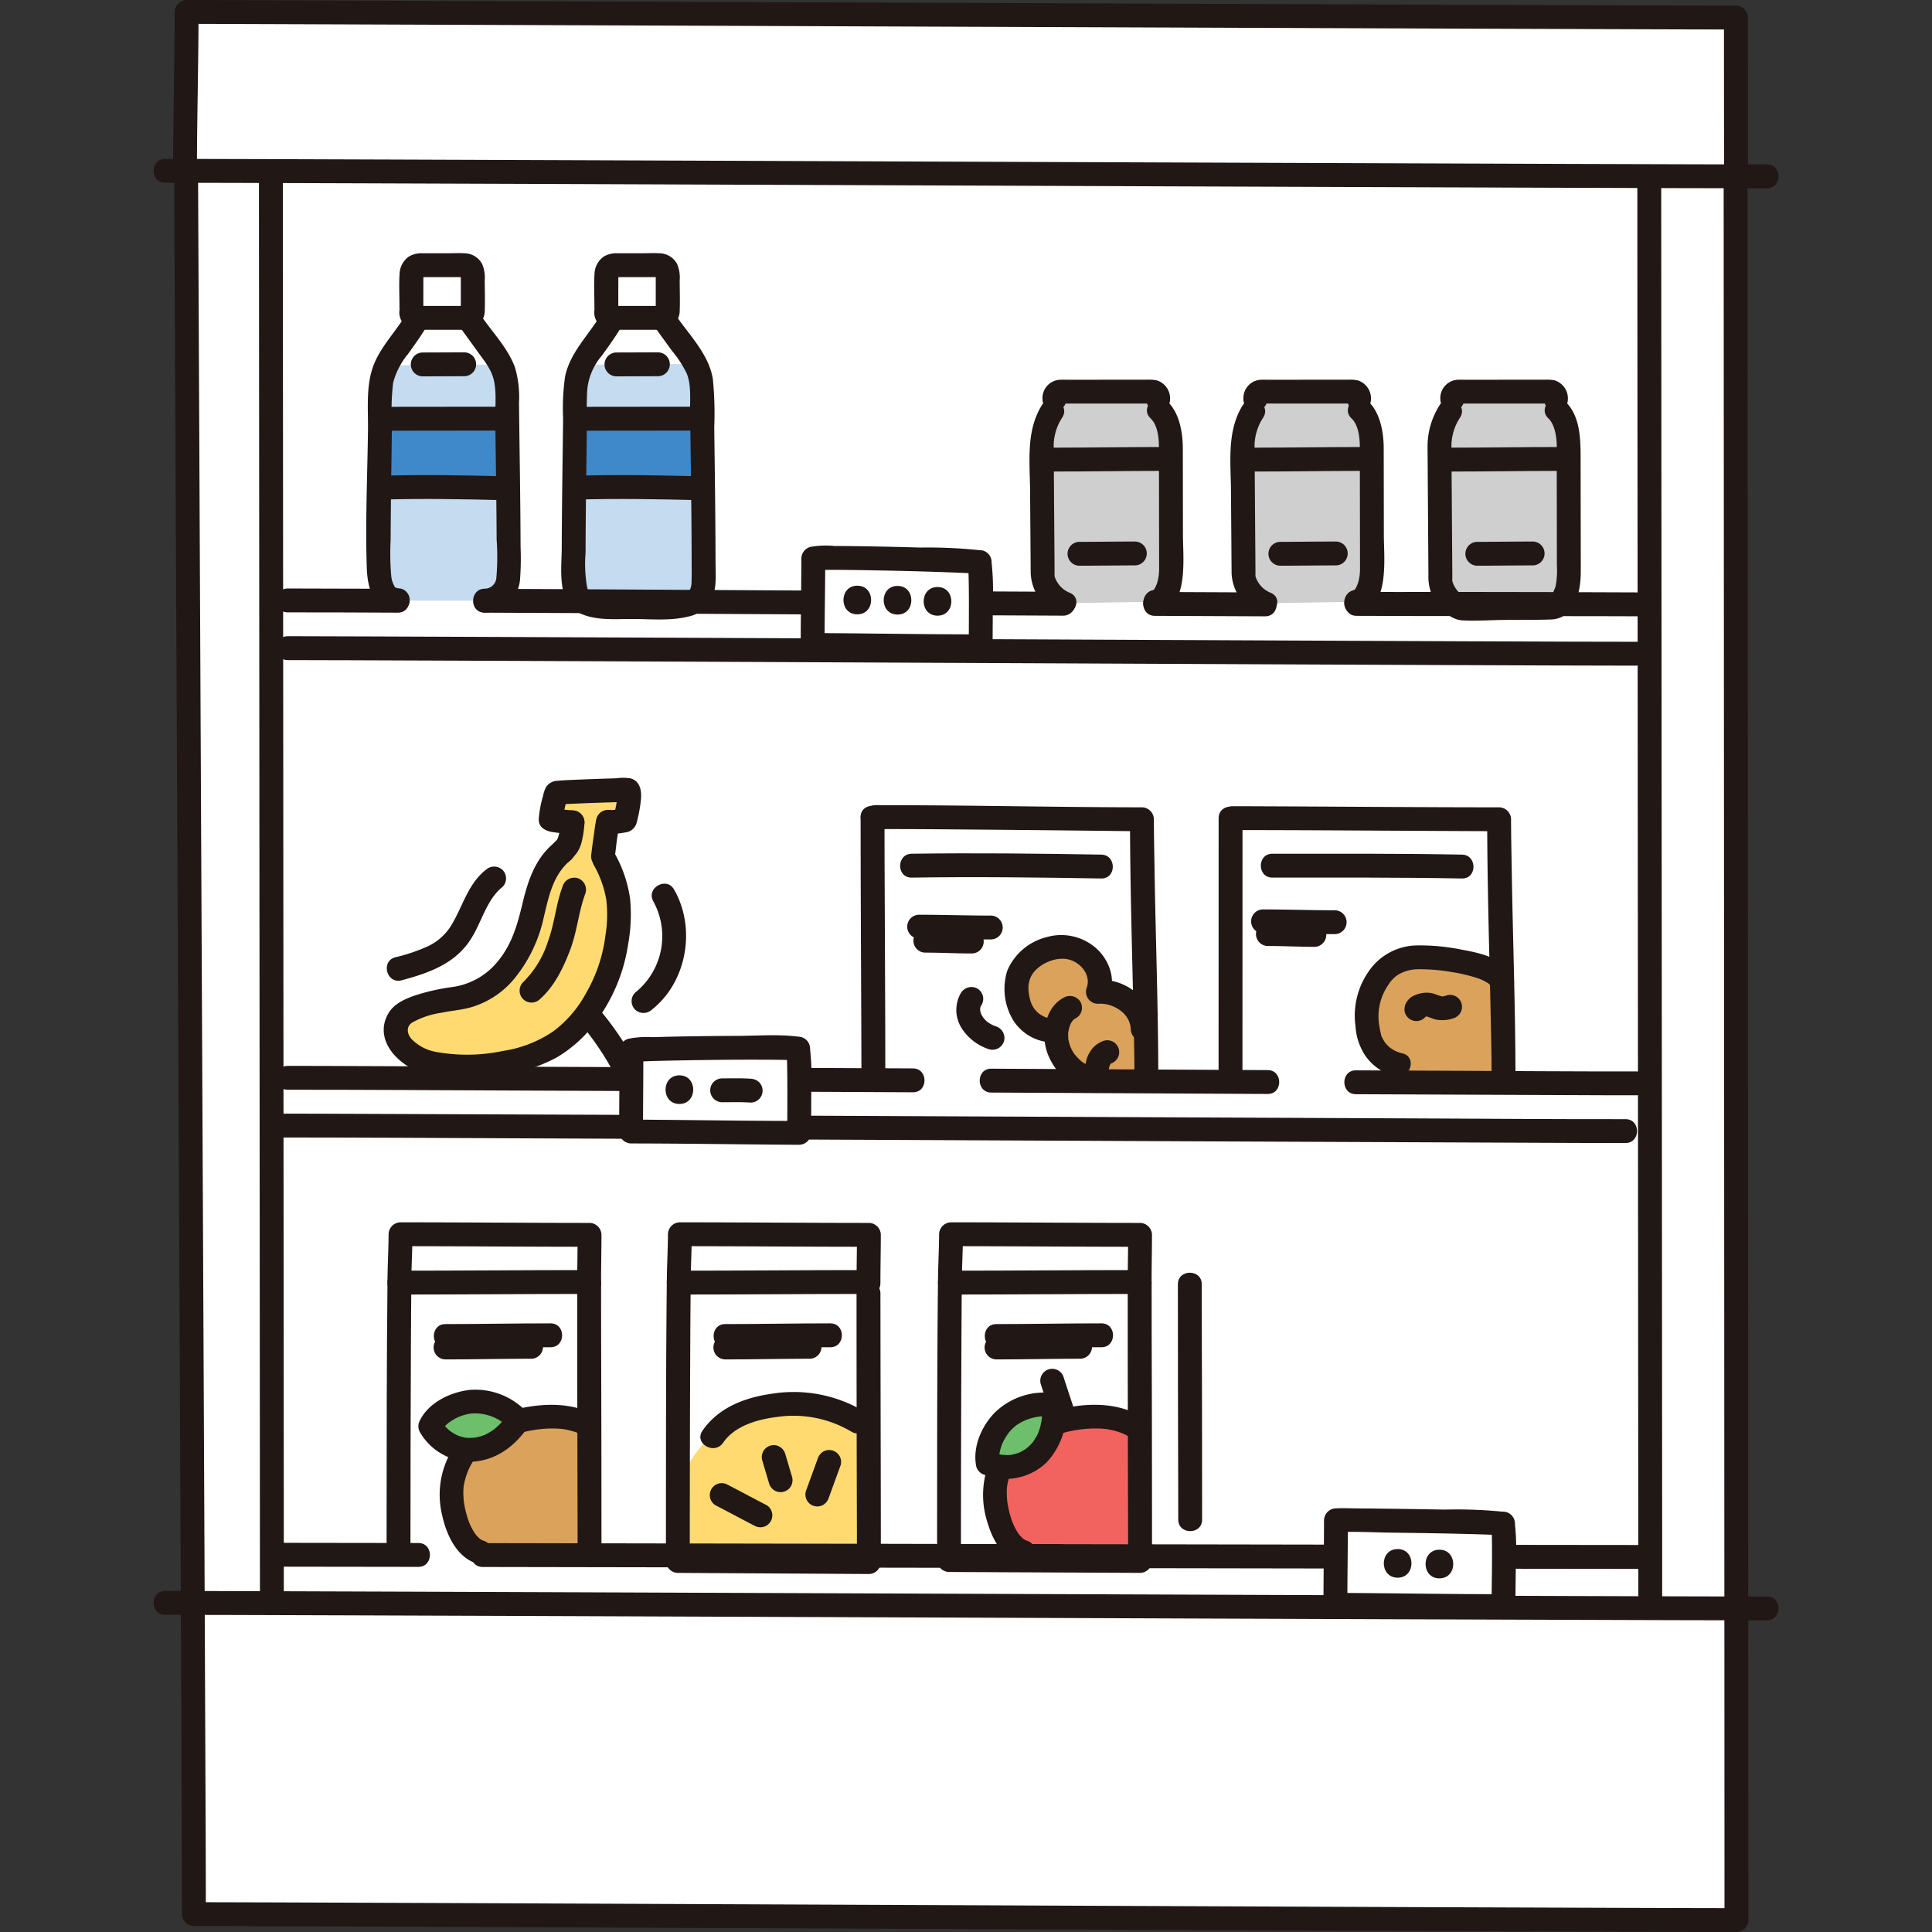 <!DOCTYPE svg PUBLIC "-//W3C//DTD SVG 1.1//EN" "http://www.w3.org/Graphics/SVG/1.1/DTD/svg11.dtd">
<!-- Uploaded to: SVG Repo, www.svgrepo.com, Transformed by: SVG Repo Mixer Tools -->
<svg width="800px" height="800px" viewBox="-25.74 0 323.778 323.778" xmlns="http://www.w3.org/2000/svg" fill="#000000">
<rect x="-25.74" y="0" width="323.778" height="323.778" fill="#333333" stroke="none"/>
<g id="SVGRepo_bgCarrier" stroke-width="0"/>
<g id="SVGRepo_tracerCarrier" stroke-linecap="round" stroke-linejoin="round"/>
<g id="SVGRepo_iconCarrier">
<defs>
<style>.a{fill:#ffffff;}.b{fill:#dba25c;}.c{fill:#ffda71;}.d{fill:#cfcfcf;}.e{fill:#f2635f;}.f{fill:#c5dbef;}.g{fill:#3f88c9;}.h{fill:#6dbf6b;}.i{fill:#211715;}</style>
</defs>
<path class="a" d="M265.123,29.778c0-11.185.049-21.9.049-26.828C249.1,2.95,14.931,2,5.532,2c0,3.949-.078,17.778-.078,27.778.4,88.183,1.305,269.892,1.305,291.005,22.951,0,237.765,1.027,258.506.994,0-20.441-.1-203.615-.142-292"/>
<path class="a" d="M138.446,94.2c0,1.494.01,12.538.01,14.216-1.34,0-26.384-.064-27.867-.064,0-1.754-.1-13.067-.1-14.213C111.1,94.136,137.408,94.2,138.446,94.2Z"/>
<path class="a" d="M108.021,175.736c0,1.494.011,12.538.011,14.216-1.34,0-26.384-.064-27.867-.064,0-1.754-.1-13.067-.1-14.213C80.675,175.675,106.984,175.736,108.021,175.736Z"/>
<path class="a" d="M226.056,255.049c0,1.494.01,12.538.01,14.216-1.34,0-26.384-.064-27.866-.064,0-1.754-.1-13.067-.1-14.213C198.71,254.988,225.018,255.049,226.056,255.049Z"/>
<path class="b" d="M157.887,180.508c-2.071.222-3.436-.69-4.82-2.247a7.421,7.421,0,0,1-1.777-5.319c.013-.123.028-.245.05-.364h-.231c-1.756.484-4.49-.957-5.569-3.026s-1.573-5.811.424-7.929a8.282,8.282,0,0,1,7.888-2.734c3.013.689,5.791,4.247,4.4,7.334,3.293-.835,7.349,2.5,7.515,6.276l.223,8Z"/>
<path class="c" d="M66.878,175.293c3.607-2.173,6.285-5.473,8.462-10.036,1.859-3.9,2.272-6.751,2.634-11.053a17.891,17.891,0,0,0-2.445-10.2l-.14-.247-.071-.268c-.322-1.217.441-5.107.62-5.822,1.444-.106,2.993-.129,3.05-.2.035-.044,1.343-5.134.388-5.1-1.043.036-11.649.345-11.851.519a22.584,22.584,0,0,0-.963,4.461,28.34,28.34,0,0,0,3.649.465c-.095,1.193-.235,3.172-1.085,4.211-.186.228-.566.595-.687.735-5.463,4.39-3.876,11.93-7.82,17.723-3.065,4.5-5.8,6.384-11.207,7.021a26.173,26.173,0,0,0-5.777,1.507c-1.7.655-2.854,1.5-3.034,3.311-.266,2.662,2.4,4.682,4.937,5.533,3.874,1.3,8.963.906,13,.286A22.484,22.484,0,0,0,66.878,175.293Z"/>
<path class="d" d="M152.275,101.1a5.619,5.619,0,0,1-3.621-4.779c0-1.277-.149-20.107-.149-22.048a10.943,10.943,0,0,1,2.322-6.149c-.346-1.263-.287-2.5.759-2.5,1.24,0,13.328-.009,15.337-.009.523,0,1.092.21,1.092,1.319v1.635l.149.126c1.345,1.145,1.987,4.629,1.987,5.7,0,1.462.032,19.969.032,21.022,0,2.851-1.176,5.432-2.732,5.432Z"/>
<path class="d" d="M186.275,101.1a5.619,5.619,0,0,1-3.621-4.779c0-1.277-.149-20.107-.149-22.048a10.943,10.943,0,0,1,2.322-6.149c-.346-1.263-.287-2.5.759-2.5,1.24,0,13.328-.009,15.337-.009.523,0,1.092.21,1.092,1.319v1.635l.149.126c1.345,1.145,1.987,4.629,1.987,5.7,0,1.462.032,19.969.032,21.022,0,2.851-1.176,5.432-2.732,5.432Z"/>
<path class="d" d="M219.275,101.1a5.619,5.619,0,0,1-3.621-4.779c0-1.277-.149-20.107-.149-22.048a10.943,10.943,0,0,1,2.322-6.149c-.346-1.263-.287-2.5.759-2.5,1.24,0,13.328-.009,15.337-.009.523,0,1.092.21,1.092,1.319v1.635l.149.126c1.345,1.145,1.987,4.629,1.987,5.7,0,1.462.032,19.969.032,21.022,0,2.851-1.176,5.432-2.732,5.432Z"/>
<path class="e" d="M165.191,239.593c-2.148-1.7-4.568-2.943-11-1.857a20.558,20.558,0,0,0-9.215,3.739,12.079,12.079,0,0,0-3.913,7.42,15.166,15.166,0,0,0,3.17,10.32c2.368,2.6,15.627,1.637,20.59,1.637"/>
<path class="b" d="M73.017,238.829c-1.7-.94-3.468-2.179-9.9-1.093a20.558,20.558,0,0,0-9.215,3.739,12.079,12.079,0,0,0-3.913,7.42,14.822,14.822,0,0,0,3.17,10.32c2.9,3.017,14.684,1.558,19.608,1.229"/>
<path class="c" d="M119.874,260c0-1.063-.036-12.187-.057-20.388-1-1.863-5.218-3.168-5.218-3.168a18.284,18.284,0,0,0-14.556,0c-2.438,1.042-9.277,4.334-11.833,12.334a15.732,15.732,0,0,0-.278,2.722c-.051,4.747-.074,6.856-.075,8.611Z"/>
<path class="f" d="M41.268,100.405a12.981,12.981,0,0,0,2.5.25h9.693a8.746,8.746,0,0,0,4.769-1.136c1.345-1.009,1.276-2.741,1.276-5.231,0-10.409-.191-18.61-.287-28.958-.009-1.035-1.179-3.252-1.507-4.219-5.828.006-13.288.107-18.334.111-.36,1.07-1.361,3.3-1.371,4.446-.1,10.19-.284,18.324-.284,28.62A10.207,10.207,0,0,0,38.488,99,4.22,4.22,0,0,0,41.268,100.405Z"/>
<path class="g" d="M37.941,70.18c-.077,4.8-.18,6.223-.211,11.56,6.958-.224,14.816-.082,21.766.1-.03-5.43-.132-6.934-.214-11.669Z"/>
<path class="f" d="M73.934,100.405a12.991,12.991,0,0,0,2.5.25h9.693A8.746,8.746,0,0,0,90.9,99.519c1.345-1.009,1.276-2.741,1.276-5.231,0-10.409-.191-18.61-.287-28.958A20.447,20.447,0,0,0,90.821,61c-5.828.006-13.843.107-18.889.111a21.009,21.009,0,0,0-1.261,4.557c-.094,10.19-.283,18.324-.283,28.62A10.222,10.222,0,0,0,71.154,99,4.22,4.22,0,0,0,73.934,100.405Z"/>
<path class="g" d="M70.607,70.18c-.077,4.8-.179,6.223-.21,11.56,6.958-.224,14.815-.082,21.765.1-.03-5.43-.132-6.934-.213-11.669Z"/>
<path class="b" d="M214.942,181.454c-1.309-.008-2.747-.017-4.332-.025-1.039-1.631-1.9-2.985-1.9-2.985a6.687,6.687,0,0,1-4.876-4.335c-1.068-4.2-.4-7.285.763-9.109.967-1.516,2.335-4.333,7.126-4.558,2.045-.1,11.61.6,13.889,3.444a2.231,2.231,0,0,1,.32.392c.105,5.455.192,12.2.256,17.26C223.863,181.517,220.614,181.488,214.942,181.454Z"/>
<path class="h" d="M46.376,239.007c.812-1.725,3.626-3.866,6.954-4.123a10.022,10.022,0,0,1,7.763,3.121c-1.421,2.148-3.917,4.735-7.64,4.941A7.814,7.814,0,0,1,46.376,239.007Z"/>
<path class="h" d="M139.8,245.235c-.4-1.863.531-5.274,3.019-7.5a10.019,10.019,0,0,1,8.062-2.236c.176,2.569-.235,6.14-3.067,8.565A7.812,7.812,0,0,1,139.8,245.235Z"/>
<path class="i" d="M118.941,236.458a23.015,23.015,0,0,0-15.309-2.887c-4.534.631-8.964,2.3-11.649,6.2-1.464,2.126,2,4.128,3.454,2.019,1.982-2.879,5.8-3.926,9.1-4.334a19.014,19.014,0,0,1,12.387,2.459c2.2,1.348,4.213-2.11,2.018-3.454Z"/>
<path class="i" d="M111.291,244.471c-.66,1.82-1.327,3.637-1.986,5.456a2.017,2.017,0,0,0,.2,1.541,2,2,0,0,0,2.736.718,2.247,2.247,0,0,0,.919-1.195q.99-2.73,1.986-5.457a2,2,0,0,0-2.938-2.258,2.238,2.238,0,0,0-.919,1.195Z"/>
<path class="i" d="M102,244.724l1.148,3.876a2.09,2.09,0,0,0,.919,1.195,2.044,2.044,0,0,0,1.541.2,2.022,2.022,0,0,0,1.2-.92,2.052,2.052,0,0,0,.2-1.541l-1.148-3.875a2.082,2.082,0,0,0-.919-1.195A2,2,0,0,0,102,244.724Z"/>
<path class="i" d="M102.7,252.225c-2.172-1.114-4.315-2.285-6.488-3.4a2,2,0,0,0-2.019,3.453c2.173,1.115,4.316,2.286,6.488,3.4a2,2,0,1,0,2.019-3.454Z"/>
<path class="i" d="M263.123,29.778q.014,30.4.03,60.794.018,35.494.037,70.988.017,34.638.035,69.276.013,28.411.028,56.822.006,16.188.012,32.377v1.742l2-2c-3.766.006-7.532-.008-11.3-.019q-10.081-.029-20.163-.067-13.527-.049-27.054-.1-15.775-.065-31.551-.131-17.089-.07-34.18-.145l-34.348-.146q-16.338-.07-32.675-.138l-28.553-.117q-11.27-.043-22.539-.084-7.083-.024-14.167-.04l-1.979,0,2,2c0-9.664-.055-19.329-.094-28.994q-.109-27.085-.236-54.17-.156-34.067-.317-68.133L7.776,98.673q-.147-31.256-.292-62.511l-.03-6.384c-.011-2.573-4.011-2.578-4,0q.139,30.347.284,60.693l.333,70.374q.163,34.529.323,69.056.129,28.228.249,56.457.067,16.335.114,32.669,0,.879,0,1.756a2.028,2.028,0,0,0,2,2q5.942,0,11.882.028,10.31.033,20.619.074l27.386.11,31.755.134,34.26.146,34.3.146,32.5.135q14.127.059,28.254.112,11.055.042,22.11.078,6.809.021,13.616.032h1.824a2.03,2.03,0,0,0,2-2q0-14.365-.01-28.732-.012-27.255-.026-54.512-.018-34.174-.035-68.349-.018-35.717-.037-71.434-.015-31.236-.031-62.473l0-6.5c0-2.574-4-2.578-4,0Z"/>
<path class="i" d="M7.265,28.778c0-8.927.259-17.852.267-26.778l-2,2c2.923,0,5.846.015,8.768.025q9.576.033,19.151.069l27.06.1,32.5.124,35.46.137,35.951.138,33.969.128q14.755.056,29.513.109,11.292.04,22.585.078,6.592.021,13.185.037l1.5,0-2-2q0,12.914.019,25.828c0,2.574,4,2.578,4,0q0-12.913-.019-25.828a2.029,2.029,0,0,0-2-2c-3.511,0-7.022-.015-10.533-.026Q244.373.893,234.105.855l-28.061-.1L172.929.628l-35.7-.136L101.426.354,67.984.225q-14.3-.054-28.6-.108Q28.732.076,18.084.039,12.327.018,6.571,0L5.532,0a2.029,2.029,0,0,0-2,2c-.008,8.926-.264,17.851-.267,26.778,0,2.574,4,2.578,4,0Z"/>
<path class="i" d="M248.659,30.333q0,5,0,10,0,9.227.011,18.453l.018,24.746.021,29.221q.012,15.781.023,31.564l.024,31.735q.011,15.072.022,30.145l.018,26.281q.008,10.3.013,20.608,0,6.389.007,12.777v1.69c0,2.573,4,2.578,4,0q0-5.286,0-10.571l-.012-18.9-.018-25.066-.021-29.42q-.012-15.82-.023-31.64-.012-15.844-.023-31.689-.012-14.988-.022-29.976-.011-12.994-.019-25.99-.006-10.1-.013-20.2,0-6.118-.006-12.239,0-.771,0-1.541c0-2.573-4-2.578-4,0Z"/>
<path class="i" d="M17.659,30.333q0,5,.005,10,0,9.227.011,18.453l.018,24.746.021,29.221q.012,15.781.023,31.564l.024,31.735q.011,15.072.022,30.145l.018,26.281q.008,10.3.013,20.608,0,6.389.007,12.777v1.69c0,2.573,4,2.578,4,0q0-5.286,0-10.571l-.012-18.9-.018-25.066-.021-29.42q-.012-15.82-.023-31.64-.012-15.844-.023-31.689Q21.708,105.286,21.7,90.3q-.011-12.994-.019-25.99-.006-10.1-.013-20.2,0-6.118-.006-12.239,0-.771,0-1.541c0-2.573-4-2.578-4,0Z"/>
<path class="i" d="M19.71,270.625c2.574,0,2.578-4,0-4s-2.578,4,0,4Z"/>
<path class="i" d="M44.376,258.588q-11.592-.018-23.185-.032c-2.574,0-2.578,4,0,4q11.594,0,23.185.032c2.574,0,2.578-4,0-4Z"/>
<path class="i" d="M151.932,258.767q-14.53,0-29.062-.043l-46.423-.082-21.293-.037c-2.574,0-2.578,4,0,4q20.852.034,41.7.073,21.432.037,42.865.073,6.1.01,12.209.016c2.574,0,2.578-4,0-4Z"/>
<path class="i" d="M198.006,258.86q-23.037-.035-46.074-.075c-2.574,0-2.578,4,0,4q23.037.041,46.074.075c2.574,0,2.578-4,0-4Z"/>
<path class="i" d="M249.265,258.926q-11.481,0-22.962-.026c-2.574,0-2.578,4,0,4q11.481.017,22.962.026c2.574,0,2.578-4,0-4Z"/>
<path class="i" d="M80.154,186.842q-26.176-.114-52.354-.2-3.544-.009-7.089-.013c-2.574,0-2.578,4,0,4,13.793,0,27.587.083,41.38.14l18.063.077c2.575.012,2.578-3.988,0-4Z"/>
<path class="i" d="M246.674,187.555c-11.28.018-22.56-.07-33.84-.118q-32.133-.137-64.267-.287l-40.3-.183c-2.574-.011-2.578,3.988,0,4q35.424.159,70.847.322,26.942.122,53.882.23c4.56.016,9.119.043,13.679.036,2.573,0,2.578-4,0-4Z"/>
<path class="i" d="M79.933,178.84q-25.521-.111-51.042-.2-3.2-.009-6.4-.013c-2.574,0-2.579,4,0,4,13.168,0,26.337.083,39.506.138l17.939.077c2.574.011,2.577-3.989,0-4Z"/>
<path class="i" d="M127.266,179.052q-9.111-.042-18.222-.087c-2.574-.012-2.577,3.988,0,4q9.111.04,18.222.087c2.574.012,2.578-3.988,0-4Z"/>
<path class="i" d="M186.71,179.335q-23.168-.1-46.334-.238c-2.574-.012-2.577,3.988,0,4q23.167.1,46.334.238c2.574.012,2.577-3.988,0-4Z"/>
<path class="i" d="M248.45,179.555c-10.412.016-20.825-.065-31.237-.111l-15.725-.069c-2.575-.011-2.578,3.989,0,4q20.953.091,41.908.174,2.528.006,5.054.006c2.574,0,2.579-4,0-4Z"/>
<path class="i" d="M248.383,107.555c-3.383,0-6.765-.008-10.148-.018q-8.892-.026-17.785-.063-11.731-.047-23.463-.1l-27.522-.122-29.645-.136-29.788-.137-28.375-.129q-12.49-.056-24.98-.109-9.834-.042-19.668-.078-6.351-.024-12.7-.038l-1.819,0c-2.574,0-2.579,4,0,4q5.348,0,10.7.026,9.108.032,18.216.07,11.886.049,23.772.1,13.859.062,27.716.126l29.718.136,29.744.137q14.1.063,28.211.126,12.348.054,24.7.105,9.635.039,19.268.073,6.091.02,12.182.029h1.675c2.573,0,2.578-4,0-4Z"/>
<path class="i" d="M40.932,98.675q-9.222-.034-18.444-.05c-2.574,0-2.579,4,0,4q9.222,0,18.444.05c2.574.01,2.578-3.99,0-4Z"/>
<path class="i" d="M110.377,98.97q-22.042-.114-44.085-.247Q60.946,98.7,55.6,98.675c-2.575-.009-2.578,3.991,0,4q20.059.076,40.118.215,7.331.042,14.66.08c2.575.013,2.578-3.987,0-4Z"/>
<path class="i" d="M152.451,99.176q-6.815-.03-13.629-.064a2,2,0,0,0,0,4q6.815.033,13.629.064a2,2,0,0,0,0-4Z"/>
<path class="i" d="M186.275,99.288q-9.246-.043-18.491-.081c-2.574-.011-2.578,3.989,0,4q9.245.044,18.491.081c2.574.013,2.577-3.987,0-4Z"/>
<path class="i" d="M201.6,103.207c13.628.058,27.257.024,40.886.057q4.056.009,8.114.024c2.574.013,2.577-3.987,0-4q-16.887-.078-33.773-.088c-5.076,0-10.152.029-15.227.007-2.575-.01-2.578,3.99,0,4Z"/>
<path class="i" d="M270.376,27.555c-3.86,0-7.721-.008-11.582-.018q-10.414-.026-20.831-.063-14.076-.046-28.151-.1l-32.907-.122L141.4,27.119l-35.845-.138-33.926-.128Q56.7,26.8,41.77,26.743q-11.64-.042-23.279-.079-7.287-.023-14.575-.037l-1.984,0c-2.574,0-2.578,4,0,4q6.084,0,12.168.026,10.643.032,21.286.07,14.243.05,28.483.1l33.112.125,35.584.136,35.8.137,33.753.126q14.778.054,29.556.105,11.427.039,22.853.073,7.011.02,14.022.029.913,0,1.829,0c2.574,0,2.579-4,0-4Z"/>
<path class="i" d="M270.376,267.555c-3.86,0-7.721-.008-11.582-.018q-10.414-.026-20.831-.063-14.076-.046-28.151-.1l-32.907-.122-35.506-.135-35.845-.138-33.926-.128q-14.93-.057-29.858-.11-11.64-.042-23.279-.079-7.287-.022-14.575-.037l-1.984,0c-2.574,0-2.578,4,0,4q6.084,0,12.168.026,10.643.031,21.286.07,14.243.05,28.483.1l33.112.125,35.584.136,35.8.137,33.753.126q14.778.054,29.556.1,11.427.039,22.853.073,7.011.019,14.022.029h1.829c2.574,0,2.579-4,0-4Z"/>
<path class="i" d="M106.093,176.268c.023.135-.03-.535-.014-.046.006.2.027.395.037.592.028.539.042,1.08.054,1.62.033,1.472.04,2.946.043,4.419.005,2.333-.018,4.667-.02,7l2-2c-8.056,0-16.113-.13-24.169-.194-1.332-.011-2.665-.027-4-.028l2,2c0-4.537.053-9.074.056-13.611l-1.468,1.928c.372-.119-.594.015-.2.021.212,0,.434-.034.646-.047.677-.04,1.355-.063,2.032-.086,2.093-.069,4.187-.109,6.28-.144,4.783-.078,9.568-.128,14.351-.09.9.007,1.8.016,2.7.042.324.009.648.017.972.037.244.014,1.025.125.1-.017a2.065,2.065,0,0,0,2.46-1.4,2.015,2.015,0,0,0-1.4-2.46c-3.406-.526-7.045-.225-10.475-.208-4.818.024-9.639.074-14.454.221a15.819,15.819,0,0,0-4.074.271,2.053,2.053,0,0,0-1.468,1.929c0,4.537-.054,9.074-.056,13.611a2.03,2.03,0,0,0,2,2c8.081.007,16.163.131,24.243.195,1.308.01,2.616.027,3.924.027a2.03,2.03,0,0,0,2-2c0-2.429.027-4.858.02-7.287a44.253,44.253,0,0,0-.263-7.363,2.015,2.015,0,0,0-2.46-1.4A2.044,2.044,0,0,0,106.093,176.268Z"/>
<path class="i" d="M88.117,185.011c3.089,0,3.094-4.8,0-4.8s-3.094,4.8,0,4.8Z"/>
<path class="i" d="M95.284,184.722c1.589,0,3.191-.053,4.778.056a2,2,0,0,0,1.414-3.414,2.206,2.206,0,0,0-1.414-.586c-1.587-.109-3.189-.056-4.778-.056a2.06,2.06,0,0,0-1.414.586,2,2,0,0,0,1.414,3.414Z"/>
<path class="i" d="M136.517,94.729c.024.135-.029-.535-.014-.046.007.2.027.395.038.592.028.539.041,1.08.053,1.62.033,1.472.041,2.946.044,4.419,0,2.333-.019,4.667-.021,7l2-2c-8.056,0-16.113-.13-24.168-.194-1.333-.011-2.666-.027-4-.028l2,2c0-4.834.106-9.667.112-14.5l-1.469,1.928c.241-.075-.656.014-.2.028.212.007.433-.021.645-.027.676-.02,1.352-.021,2.028-.021,2.089,0,4.178.03,6.267.066,4.774.082,9.55.2,14.321.382.9.035,1.8.072,2.691.122.324.018.647.04.971.061.109.008.218.025.327.028.41.013-.31-.047-.229-.034a2.063,2.063,0,0,0,2.46-1.4,2.016,2.016,0,0,0-1.4-2.461,83.118,83.118,0,0,0-10.457-.5c-4.806-.135-9.615-.25-14.424-.262a14.376,14.376,0,0,0-4.066.162,2.052,2.052,0,0,0-1.468,1.929c-.006,4.833-.108,9.666-.112,14.5a2.031,2.031,0,0,0,2,2c8.081.007,16.163.131,24.243.195,1.308.01,2.616.027,3.924.027a2.03,2.03,0,0,0,2-2c0-2.429.027-4.858.02-7.287a44.253,44.253,0,0,0-.263-7.363,2.017,2.017,0,0,0-2.46-1.4A2.048,2.048,0,0,0,136.517,94.729Z"/>
<path class="i" d="M117.932,102.956c3.089,0,3.094-4.8,0-4.8s-3.094,4.8,0,4.8Z"/>
<path class="i" d="M124.673,102.993c3.088,0,3.093-4.8,0-4.8s-3.094,4.8,0,4.8Z"/>
<path class="i" d="M131.376,103.178c3.089,0,3.094-4.8,0-4.8s-3.093,4.8,0,4.8Z"/>
<path class="i" d="M224.225,255.865c-.1-.579,0,.18.019.555.025.541.035,1.082.043,1.624.021,1.42.017,2.842.009,4.263-.014,2.286-.065,4.573-.069,6.86l2-2c-8.055,0-16.113-.13-24.168-.194-1.333-.011-2.666-.027-4-.029l2,2c0-4.722.087-9.444.092-14.166l-2,2c3.06-.156,6.172.032,9.232.071,4.805.063,9.61.132,14.412.272.923.027,1.846.055,2.769.1.305.014.611.028.916.049.439.032.664.075.14-.007a2.063,2.063,0,0,0,2.46-1.4,2.014,2.014,0,0,0-1.4-2.46,77.9,77.9,0,0,0-10.386-.413q-7.218-.141-14.436-.2c-1.231-.011-2.479-.073-3.71-.01a2.038,2.038,0,0,0-2,2c0,4.722-.089,9.444-.092,14.166a2.029,2.029,0,0,0,2,2c8.08.008,16.162.132,24.242.195,1.308.011,2.616.028,3.924.028a2.029,2.029,0,0,0,2-2c0-2.381.058-4.762.07-7.144a41.647,41.647,0,0,0-.215-7.221,2.017,2.017,0,0,0-2.46-1.4A2.045,2.045,0,0,0,224.225,255.865Z"/>
<path class="i" d="M208.488,264.4c3.088,0,3.093-4.8,0-4.8s-3.094,4.8,0,4.8Z"/>
<path class="i" d="M215.488,264.511c3.088,0,3.093-4.8,0-4.8s-3.094,4.8,0,4.8Z"/>
<path class="i" d="M41.464,98.646a3.608,3.608,0,0,1-.98-.2c.057.031-.064-.106-.145-.244a4.343,4.343,0,0,1-.511-1.645,44.276,44.276,0,0,1-.1-6.161c.02-4.378.074-8.755.133-13.133q.044-3.172.084-6.347a38.222,38.222,0,0,1,.2-6.762,12.345,12.345,0,0,1,2.475-4.8c1.044-1.463,2.1-2.923,3.035-4.457,1.346-2.2-2.112-4.214-3.454-2.019-1.644,2.691-4,5.111-5.215,8.028-1.451,3.477-1.01,7.481-1.057,11.168-.1,7.683-.458,15.423-.2,23.1.108,3.2.978,6.822,4.665,7.325a2.07,2.07,0,0,0,2.461-1.4,2.014,2.014,0,0,0-1.4-2.46Z"/>
<path class="i" d="M51.612,55.2c.869,1.236,1.778,2.442,2.651,3.674,1.046,1.479,2.231,2.819,2.7,4.607.553,2.088.276,4.489.3,6.637q.041,3.4.089,6.794c.061,4.5.118,9.009.137,13.513a40.239,40.239,0,0,1-.059,6.561,1.975,1.975,0,0,1-1.948,1.674c-2.572.044-2.58,4.044,0,4a6.03,6.03,0,0,0,5.928-5.513A48.374,48.374,0,0,0,61.5,91.61q-.01-3.129-.04-6.257c-.037-3.934-.095-7.869-.147-11.8q-.041-3.016-.074-6.034a17.815,17.815,0,0,0-.651-5.867c-1.1-3.12-3.633-5.785-5.522-8.473-1.468-2.091-4.938-.094-3.454,2.019Z"/>
<path class="i" d="M44.73,51.269a1.407,1.407,0,0,1-.325-.012c.039.036.4.1.133.015-.5-.154.249.167.018.023.437.272.343.288.232.171.345.362.285.4.2.247.244.435.185.482.134.288-.056-.214.059.609.052.349-.009-.345-.044.219-.055.309.025-.209.071-.417.086-.626.029-.387,0-.785,0-1.173q0-2.271.009-4.542c0-.082,0-.164,0-.247,0-.252.136-.323-.04.189a1.429,1.429,0,0,0,.079-.326c-.006-.014-.209.517-.1.229.027-.069.2-.341,0-.031-.234.378.172-.13-.144.156-.346.313.225-.117-.159.1l-.133.058c.164-.038.159-.042-.013-.015.008.028-.368,0,.03.012.136,0,.273,0,.41,0h6.493c.111,0,.224,0,.335,0,.14-.005.36.069-.117-.029.156.032.264.139-.146-.085.133.072.237.184-.146-.141.063.053.274.283.033.01-.222-.253-.061-.057-.015.029-.014-.025-.141-.493-.111-.24a.9.9,0,0,0,.04.153c.055.15-.083.386-.038-.324-.018.3.013.607.013.9q0,2.466.005,4.932c0,.163-.015.335,0,.5.013.185.149-.629.012-.212-.068.206.234-.477.118-.285s.368-.392.15-.185.193-.149.191-.148c-.255.171.157-.1.185-.073-.01-.009-.231.08-.247.058s.435-.019.076-.036c-.13-.006-.263,0-.393,0H44.73a2,2,0,0,0,0,4h6.917a4.492,4.492,0,0,0,2.42-.547,3.158,3.158,0,0,0,1.433-2.64c.063-1.7,0-3.419-.005-5.122a5.818,5.818,0,0,0-.415-2.671,3.394,3.394,0,0,0-2.95-1.84c-1.08-.061-2.178,0-3.259,0H45.123a4.121,4.121,0,0,0-2.329.544,3.659,3.659,0,0,0-1.568,2.924c-.119,1.772-.021,3.584-.017,5.359a4.784,4.784,0,0,0,0,.738c-.036-.22.089-.654.06-.449s-.066.4-.083.606a2.872,2.872,0,0,0,.122,1.034c.44,1.5,2,2.044,3.421,2.069a2,2,0,0,0,0-4Z"/>
<path class="i" d="M38.561,72.182c6.76,0,13.52-.022,20.28-.022,2.574,0,2.578-4,0-4-6.76,0-13.52.022-20.28.022-2.574,0-2.578,4,0,4Z"/>
<path class="i" d="M38.057,83.73c7.024-.207,14.054-.079,21.078.1,2.575.066,2.573-3.934,0-4-7.024-.18-14.054-.308-21.078-.1-2.569.076-2.58,4.076,0,4Z"/>
<path class="i" d="M84.279,55.2c.835,1.188,1.707,2.349,2.549,3.532a18.937,18.937,0,0,1,2.521,3.853c.739,1.881.545,3.942.567,5.921q.036,3.218.079,6.433c.055,4.308.112,8.617.145,12.926q.025,3.261.03,6.522c0,.995.029,2-.019,2.99A3.229,3.229,0,0,1,89.9,98.8c-.653,1.014-2.9.929-3.929.937-1.136.008-2.272,0-3.408,0a61.61,61.61,0,0,1-7.481-.075,6.42,6.42,0,0,1-1.9-.466c-.411-.194-.394-.276-.525-.767a22.445,22.445,0,0,1-.263-5.775q.021-6.56.114-13.117.045-3.666.093-7.331c.03-2.372-.084-4.792.1-7.157a10.281,10.281,0,0,1,2.367-5.381c1.139-1.549,2.259-3.13,3.262-4.771,1.346-2.2-2.113-4.214-3.454-2.019-2.034,3.328-5.111,6.287-5.913,10.217a36.958,36.958,0,0,0-.334,6.954q-.042,3.686-.092,7.369c-.062,4.834-.12,9.668-.138,14.5-.013,3.369-.831,8.935,2.857,10.771,2.725,1.357,6,1.045,8.955,1.045,3.027,0,6.349.344,9.311-.387a5.63,5.63,0,0,0,4.163-3.3c.709-1.828.492-4,.489-5.917-.007-4.838-.056-9.675-.115-14.512q-.049-4-.1-8.006a59.186,59.186,0,0,0-.227-8.027c-.61-4.031-3.724-7.186-5.993-10.416-1.469-2.091-4.938-.094-3.454,2.019Z"/>
<path class="i" d="M77.4,51.269a1.4,1.4,0,0,1-.324-.012c.039.036.4.1.133.015-.5-.154.248.167.018.023.436.272.343.288.232.171.344.362.285.4.2.247.244.435.186.482.135.288-.057-.214.058.609.051.349-.009-.345-.043.219-.054.309.025-.209.07-.417.086-.626.028-.387,0-.785,0-1.173q0-2.271.008-4.542c0-.082,0-.164,0-.247,0-.252.137-.323-.04.189a1.434,1.434,0,0,0,.08-.326c-.007-.014-.21.517-.1.229.027-.069.194-.341,0-.031-.234.378.172-.13-.144.156-.346.313.224-.117-.16.1l-.132.058c.163-.038.159-.042-.013-.015.007.028-.369,0,.03.012.136,0,.273,0,.409,0h6.494c.111,0,.223,0,.335,0,.14-.005.359.069-.117-.029.155.032.263.139-.146-.085.133.072.236.184-.147-.141.063.053.275.283.034.01-.223-.253-.061-.057-.016.029-.013-.025-.14-.493-.11-.24a.9.9,0,0,0,.039.153c.056.15-.082.386-.037-.324-.019.3.013.607.013.9q0,2.466,0,4.932c0,.163-.016.335,0,.5.014.185.15-.629.013-.212-.068.206.234-.477.118-.285s.368-.392.149-.185.193-.149.192-.148c-.255.171.157-.1.184-.073-.009-.009-.23.08-.246.058s.434-.019.076-.036c-.131-.006-.263,0-.393,0H77.4a2,2,0,0,0,0,4h6.918a4.486,4.486,0,0,0,2.419-.547,3.153,3.153,0,0,0,1.433-2.64c.064-1.7,0-3.419,0-5.122a5.819,5.819,0,0,0-.416-2.671,3.391,3.391,0,0,0-2.949-1.84c-1.08-.061-2.178,0-3.259,0H77.789a4.123,4.123,0,0,0-2.329.544,3.66,3.66,0,0,0-1.567,2.924c-.119,1.772-.021,3.584-.017,5.359a4.784,4.784,0,0,0,0,.738c-.037-.22.088-.654.059-.449s-.065.4-.082.606a2.871,2.871,0,0,0,.121,1.034c.44,1.5,2,2.044,3.421,2.069a2,2,0,0,0,0-4Z"/>
<path class="i" d="M71.228,72.182c6.76,0,13.52-.022,20.28-.022,2.574,0,2.578-4,0-4-6.76,0-13.52.022-20.28.022-2.574,0-2.579,4,0,4Z"/>
<path class="i" d="M77.572,63.071c2.314,0,4.628-.022,6.942-.022a2,2,0,0,0,0-4c-2.314,0-4.628.022-6.942.022a2,2,0,0,0,0,4Z"/>
<path class="i" d="M70.723,83.73c7.025-.207,14.055-.079,21.079.1,2.575.066,2.573-3.934,0-4-7.024-.18-14.054-.308-21.079-.1-2.568.076-2.579,4.076,0,4Z"/>
<path class="i" d="M178.488,137.111q0,18.481-.008,36.963,0,3.06,0,6.121c0,2.574,4,2.578,4,0q0-17.7.008-35.411,0-3.835,0-7.673c0-2.574-4-2.578-4,0Z"/>
<path class="i" d="M219.265,143.222c-10.59-.2-21.186-.148-31.777-.148-2.574,0-2.579,4,0,4,10.591,0,21.187-.047,31.777.148,2.575.048,2.575-3.952,0-4Z"/>
<path class="i" d="M197.932,152.549c-4,0-8-.139-12-.142a2,2,0,0,0,0,4c4,0,8,.139,12,.142a2,2,0,0,0,0-4Z"/>
<path class="i" d="M194.525,154.677c-2.593,0-5.185-.139-7.778-.141a2,2,0,0,0,0,4c2.593,0,5.185.138,7.778.141a2,2,0,0,0,0-4Z"/>
<path class="i" d="M140.3,153.438c-4,0-8-.139-12-.142a2,2,0,1,0,0,4c4,0,8,.139,12,.142a2,2,0,1,0,0-4Z"/>
<path class="i" d="M137.117,155.788c-2.593,0-5.185-.139-7.778-.141a2,2,0,0,0,0,4c2.593,0,5.185.138,7.778.141a2,2,0,0,0,0-4Z"/>
<path class="i" d="M180.9,139.111c12.736,0,25.472.109,38.208.163,2.128.009,4.256.022,6.385.022l-2-2c.014,10.62.33,21.244.566,31.86.084,3.75.172,7.5.174,11.251,0,2.574,4,2.579,4,0-.008-11.555-.448-23.117-.626-34.671-.043-2.813-.111-5.627-.114-8.44a2.031,2.031,0,0,0-2-2c-12.635,0-25.27-.11-37.9-.162-2.229-.009-4.459-.022-6.688-.023-2.574,0-2.578,4,0,4Z"/>
<path class="i" d="M118.488,137c0,12.333.079,24.667.121,37,.007,2.065.017,4.13.018,6.195,0,2.574,4,2.578,4,0,0-11.813-.086-23.627-.122-35.44q-.012-3.877-.017-7.755c0-2.574-4-2.578-4,0Z"/>
<path class="i" d="M158.821,143.222c-10.59-.181-21.187-.3-31.778-.148-2.572.038-2.579,4.038,0,4,10.591-.156,21.188-.033,31.778.148,2.575.044,2.575-3.956,0-4Z"/>
<path class="i" d="M121.5,138.727c-.286.162-1.371.237-.6.242.335,0,.671-.014,1.006-.018,1.067-.01,2.135-.009,3.2-.007,3.381.007,6.762.033,10.143.061q11.724.095,23.448.229c2.312.024,4.625.061,6.937.062l-2-2c.014,10.62.331,21.244.567,31.86.083,3.75.171,7.5.173,11.251,0,2.574,4,2.579,4,0-.008-11.555-.448-23.117-.626-34.671-.043-2.813-.11-5.627-.114-8.44a2.03,2.03,0,0,0-2-2c-13.4-.008-26.795-.319-40.193-.351-1.211,0-2.423-.006-3.634.007a4.878,4.878,0,0,0-2.331.321c-2.239,1.269-.226,4.726,2.019,3.454Z"/>
<path class="i" d="M167.784,102.852c5.787-.479,4.73-9.049,4.723-13.184q-.012-7.248-.022-14.5c0-2.657-.561-5.98-2.575-7.885-1.869-1.768-4.7,1.055-2.828,2.828,1.231,1.165,1.4,3.414,1.4,4.9q0,2.586.008,5.173l.021,13.44c0,.566.007,1.133,0,1.7a8.132,8.132,0,0,1-.275,2.178,5.03,5.03,0,0,1-.468,1.117c-.2.365-.462.273.012.234-2.547.211-2.57,4.213,0,4Z"/>
<path class="i" d="M148.85,67.921c-2.67,4.333-2,9.415-1.962,14.271.032,4.52.073,9.04.1,13.56a7.737,7.737,0,0,0,4.614,7.077c2.314,1.1,4.347-2.351,2.019-3.453a4.362,4.362,0,0,1-2.555-2.585c-.143-.461-.068-.211-.075-.6,0-.2,0-.393,0-.589q-.015-2.6-.036-5.207-.051-6.933-.1-13.866c0-.686-.016-1.373-.011-2.059A8.818,8.818,0,0,1,152.3,69.94c1.354-2.2-2.1-4.209-3.454-2.019Z"/>
<path class="i" d="M152.969,66.891c-.021.5-1.573.66-.862.739a5.025,5.025,0,0,0,.535,0h1.725l5.128,0,5.131,0h1.852a5.292,5.292,0,0,0,.617,0c.258-.032.095.12-.085-.046.422.388-.649-.371-.662-.635a2.042,2.042,0,0,0,2,2,2.02,2.02,0,0,0,2-2,3.173,3.173,0,0,0-2.205-3.2,6.781,6.781,0,0,0-1.665-.114l-4.093,0-9.275.006c-.389,0-.783-.019-1.172,0a3.076,3.076,0,0,0-2.969,3.261,2,2,0,1,0,4,0Z"/>
<path class="i" d="M150.419,79.023c6.259,0,12.518-.106,18.777-.109,2.574,0,2.578-4,0-4-6.259,0-12.518.105-18.777.109-2.574,0-2.579,4,0,4Z"/>
<path class="i" d="M155.167,94.806c3.094,0,6.187-.052,9.28-.053a2,2,0,0,0,0-4c-3.093,0-6.186.051-9.28.053a2,2,0,0,0,0,4Z"/>
<path class="i" d="M201.451,102.852c5.788-.479,4.73-9.049,4.723-13.184q-.011-7.248-.022-14.5c0-2.657-.56-5.98-2.574-7.885-1.87-1.768-4.7,1.055-2.828,2.828,1.23,1.165,1.4,3.414,1.4,4.9q0,2.586.007,5.173.011,6.72.022,13.44c0,.566.006,1.133,0,1.7a8.133,8.133,0,0,1-.276,2.178,4.981,4.981,0,0,1-.467,1.117c-.2.365-.462.273.011.234-2.547.211-2.569,4.213,0,4Z"/>
<path class="i" d="M182.517,67.921c-2.669,4.333-2,9.415-1.962,14.271.033,4.52.073,9.04.1,13.56a7.737,7.737,0,0,0,4.613,7.077c2.315,1.1,4.347-2.351,2.019-3.453a4.361,4.361,0,0,1-2.554-2.585c-.144-.461-.068-.211-.076-.6,0-.2,0-.393,0-.589q-.015-2.6-.036-5.207-.05-6.933-.1-13.866c0-.686-.016-1.373-.011-2.059a8.818,8.818,0,0,1,1.466-4.525c1.354-2.2-2.1-4.209-3.454-2.019Z"/>
<path class="i" d="M186.636,66.891c-.02.5-1.573.66-.862.739a5.025,5.025,0,0,0,.535,0h1.725l5.128,0,5.132,0h1.851a5.292,5.292,0,0,0,.617,0c.258-.032.1.12-.084-.046.421.388-.65-.371-.663-.635a2.043,2.043,0,0,0,2,2,2.019,2.019,0,0,0,2-2,3.173,3.173,0,0,0-2.2-3.2,6.786,6.786,0,0,0-1.666-.114l-4.092,0-9.275.006c-.389,0-.784-.019-1.172,0a3.076,3.076,0,0,0-2.97,3.261,2,2,0,0,0,4,0Z"/>
<path class="i" d="M184.086,79.023c6.259,0,12.518-.106,18.778-.109,2.573,0,2.578-4,0-4-6.26,0-12.519.105-18.778.109-2.574,0-2.578,4,0,4Z"/>
<path class="i" d="M188.835,94.806c3.093,0,6.186-.052,9.28-.053a2,2,0,0,0,0-4c-3.094,0-6.187.051-9.28.053a2,2,0,0,0,0,4Z"/>
<path class="i" d="M233.75,70.115c1.1,1.038,1.384,3.225,1.4,4.494.015,1.144,0,2.289,0,3.433l.018,11.772q0,2.454.007,4.908a14.092,14.092,0,0,1-.223,3.56,13.692,13.692,0,0,1-.645,1.484c-.151.4-.283.092.138.049-.015,0-.032,0-.047,0-.341.025-.69.007-1.031.01l-4.791.047-9.307.091,1.009.273a4.277,4.277,0,0,1-2.581-2.694c-.1-.388-.042-.111-.049-.518,0-.212,0-.425,0-.637q-.015-2.739-.037-5.48-.05-7.159-.1-14.32c0-.686-.014-1.371-.01-2.057a8.86,8.86,0,0,1,1.465-4.59c1.354-2.2-2.1-4.209-3.454-2.019a12.853,12.853,0,0,0-2.011,6.609c-.006,1,.01,1.99.016,2.984q.033,5.1.07,10.2.03,4.336.059,8.672a8.056,8.056,0,0,0,.469,3.018c.785,1.975,2.9,4.421,5.176,4.558,2.294.138,4.653-.046,6.949-.068,2.649-.026,5.309.017,7.956-.078,3.978-.143,4.976-4.642,4.981-7.9.005-2.711-.007-5.423-.011-8.134q-.009-5.537-.017-11.071c0-3.2-.083-7.07-2.576-9.428-1.87-1.768-4.7,1.055-2.828,2.828Z"/>
<path class="i" d="M219.636,66.891c-.02.5-1.573.66-.862.739a5.025,5.025,0,0,0,.535,0h1.725l5.128,0,5.132,0h1.851a5.292,5.292,0,0,0,.617,0c.258-.032.1.12-.084-.046.421.388-.65-.371-.663-.635a2.043,2.043,0,0,0,2,2,2.019,2.019,0,0,0,2-2,3.173,3.173,0,0,0-2.2-3.2,6.786,6.786,0,0,0-1.666-.114l-4.092,0-9.275.006c-.389,0-.784-.019-1.172,0a3.076,3.076,0,0,0-2.97,3.261,2,2,0,0,0,4,0Z"/>
<path class="i" d="M217.086,79.023c6.259,0,12.518-.106,18.778-.109,2.573,0,2.578-4,0-4-6.26,0-12.519.105-18.778.109-2.574,0-2.578,4,0,4Z"/>
<path class="i" d="M221.84,94.806c3.09,0,6.18-.052,9.27-.053a2,2,0,0,0,0-4c-3.09,0-6.18.051-9.27.053a2,2,0,0,0,0,4Z"/>
<path class="i" d="M227.026,162.472c-1.809-2.138-5.169-2.846-7.787-3.318a35.225,35.225,0,0,0-7.469-.714,9.954,9.954,0,0,0-8.228,4.487,12.938,12.938,0,0,0-2.118,9.053,10.019,10.019,0,0,0,1.66,4.962,8.511,8.511,0,0,0,5.094,3.431c2.512.527,3.585-3.328,1.063-3.857a4.872,4.872,0,0,1-2.772-1.683,6.066,6.066,0,0,1-.449-.692c-.046-.08-.3-.615-.2-.355s-.041-.128-.061-.209c-.132-.518-.249-1.042-.33-1.57a9.259,9.259,0,0,1,1.423-6.846c.111-.172.224-.342.342-.509.173-.243-.06.041.214-.268a5.687,5.687,0,0,1,1.042-.962,6.473,6.473,0,0,1,3.414-.985,30.865,30.865,0,0,1,5.8.486,26.429,26.429,0,0,1,4.07.963,6.68,6.68,0,0,1,1.462.621,5.277,5.277,0,0,1,.654.411c-.274-.21.267.289.346.383a2.016,2.016,0,0,0,2.828,0,2.043,2.043,0,0,0,0-2.829Z"/>
<path class="i" d="M213.339,170.118a.965.965,0,0,1,.111-.185l-.312.405a1.369,1.369,0,0,1,.165-.158l-.4.313a1.8,1.8,0,0,1,.327-.188l-.478.2a2.929,2.929,0,0,1,.736-.194l-.531.071a3.015,3.015,0,0,1,.723,0l-.532-.071c.615.1,1.166.425,1.773.555a5.625,5.625,0,0,0,2.879-.206,2.1,2.1,0,0,0,1.2-.919,2,2,0,0,0-2.259-2.938,6.642,6.642,0,0,1-1.013.244l.532-.072a2.765,2.765,0,0,1-.61,0l.531.071a10.525,10.525,0,0,1-1.513-.475,4.114,4.114,0,0,0-1.534-.2,5.166,5.166,0,0,0-1.919.485,2.79,2.79,0,0,0-1.322,1.248,2.168,2.168,0,0,0-.2,1.541,2.046,2.046,0,0,0,.919,1.2,2.02,2.02,0,0,0,1.542.2,1.952,1.952,0,0,0,1.195-.919Z"/>
<path class="i" d="M39.2,214.88c-.147,13.062-.133,26.128-.148,39.191q0,2.657-.005,5.313c0,2.574,4,2.578,4,0q0-17.337.082-34.675c.016-3.276.034-6.553.071-9.829.029-2.575-3.971-2.577-4,0Z"/>
<path class="i" d="M74.992,215.019c0-2.692.064-5.383.068-8.075a2.029,2.029,0,0,0-2-2c-10.558,0-21.116-.1-31.675-.1a2.03,2.03,0,0,0-2,2c-.016,2.707-.182,5.412-.189,8.12-.007,2.574,3.993,2.578,4,0,.007-2.708.173-5.413.189-8.12l-2,2c10.559,0,21.117.1,31.675.1l-2-2c0,2.692-.066,5.383-.068,8.075,0,2.574,4,2.578,4,0Z"/>
<path class="i" d="M75.06,260q0-18.562-.06-37.126-.006-3.927-.008-7.855c0-2.574-4-2.578-4,0q0,19.76.06,39.519,0,2.73.008,5.462c0,2.574,4,2.578,4,0Z"/>
<path class="i" d="M41.421,216.95c10.281,0,20.563-.1,30.844-.1,2.574,0,2.578-4,0-4-10.281,0-20.563.1-30.844.1-2.574,0-2.578,4,0,4Z"/>
<path class="i" d="M45.109,63.071c2.314,0,4.628-.022,6.942-.022a2,2,0,0,0,0-4c-2.314,0-4.628.022-6.942.022a2,2,0,0,0,0,4Z"/>
<path class="i" d="M121.806,215.019c0-2.692.064-5.383.069-8.075a2.029,2.029,0,0,0-2-2c-10.558,0-21.117-.1-31.675-.1a2.029,2.029,0,0,0-2,2c-.016,2.707-.182,5.412-.189,8.12-.008,2.574,3.992,2.578,4,0,.007-2.708.173-5.413.189-8.12l-2,2c10.558,0,21.117.1,31.675.1l-2-2c0,2.692-.066,5.383-.069,8.075,0,2.574,4,2.578,4,0Z"/>
<path class="i" d="M117.806,216.8q0,19.76.06,39.518,0,2.732.009,5.463l2-2-28.043-.162-3.974-.023,2,2q0-18.287.082-36.574.023-5.07.071-10.139c.029-2.575-3.971-2.577-4,0-.155,13.7-.134,27.4-.149,41.1q0,2.806,0,5.615a2.031,2.031,0,0,0,2,2l28.043.162,3.974.023a2.029,2.029,0,0,0,2-2c0-12.375-.043-24.751-.06-37.126q-.006-3.927-.009-7.855c0-2.574-4-2.578-4,0Z"/>
<path class="i" d="M88.236,216.95c10.281,0,20.563-.1,30.844-.1,2.574,0,2.578-4,0-4-10.281,0-20.563.1-30.844.1-2.574,0-2.578,4,0,4Z"/>
<path class="i" d="M95.784,225.9c5.877,0,11.754-.12,17.631-.122,2.574,0,2.578-4,0-4-5.877,0-11.754.119-17.631.122-2.574,0-2.578,4,0,4Z"/>
<path class="i" d="M95.819,227.819c4.7,0,9.409-.107,14.113-.109a2,2,0,0,0,0-4c-4.7,0-9.408.107-14.113.109a2,2,0,1,0,0,4Z"/>
<path class="i" d="M167.251,215.019c0-2.692.064-5.383.068-8.075a2.028,2.028,0,0,0-2-2c-10.558,0-21.116-.1-31.675-.1a2.03,2.03,0,0,0-2,2c-.016,2.707-.181,5.412-.189,8.12-.007,2.574,3.993,2.578,4,0,.008-2.708.173-5.413.189-8.12l-2,2c10.559,0,21.117.1,31.675.1l-2-2c0,2.692-.065,5.383-.068,8.075,0,2.574,4,2.578,4,0Z"/>
<path class="i" d="M163.251,215.019q0,20.428.06,40.858,0,2.857.008,5.716l2-2-28.042-.13-3.975-.019,2,2q0-18.26.082-36.52c.016-3.348.033-6.7.071-10.044.029-2.575-3.971-2.577-4,0-.154,13.673-.133,27.35-.148,41.024q0,2.77,0,5.54a2.03,2.03,0,0,0,2,2l28.043.13,3.974.019a2.028,2.028,0,0,0,2-2q0-19.229-.06-38.456,0-4.059-.008-8.118c0-2.574-4-2.578-4,0Z"/>
<path class="i" d="M175.719,254.667q0-16.23-.052-32.459-.006-3.494-.008-6.986c0-2.574-4-2.578-4,0q0,17.286.053,34.573,0,2.436.007,4.872c0,2.573,4,2.578,4,0Z"/>
<path class="i" d="M133.68,216.95c10.282,0,20.563-.1,30.845-.1,2.573,0,2.578-4,0-4-10.282,0-20.563.1-30.845.1-2.574,0-2.578,4,0,4Z"/>
<path class="i" d="M141.228,225.9c5.877,0,11.754-.12,17.631-.122,2.574,0,2.578-4,0-4-5.877,0-11.754.119-17.631.122-2.574,0-2.578,4,0,4Z"/>
<path class="i" d="M141.264,227.819c4.667,0,9.334-.107,14-.109a2,2,0,0,0,0-4c-4.667,0-9.334.107-14,.109a2,2,0,0,0,0,4Z"/>
<path class="i" d="M48.9,225.9c5.877,0,11.754-.12,17.631-.122,2.574,0,2.578-4,0-4-5.877,0-11.754.119-17.631.122-2.574,0-2.578,4,0,4Z"/>
<path class="i" d="M48.93,227.819c4.779,0,9.557-.107,14.335-.109a2,2,0,1,0,0-4c-4.778,0-9.556.107-14.335.109a2,2,0,1,0,0,4Z"/>
<path class="i" d="M50.43,242.363a14.531,14.531,0,0,0-2.068,11.585c.713,3.239,2.4,7.01,5.816,8.092a2,2,0,1,0,1.063-3.857c-.483-.154.216.128-.047,0-.123-.061-.241-.127-.359-.2-.006,0-.4-.292-.207-.135s-.153-.149-.188-.184c-.129-.124-.25-.257-.368-.391-.092-.105-.156-.195-.033-.032a8,8,0,0,1-.528-.812c-.169-.293-.322-.6-.465-.9-.076-.165-.145-.333-.272-.69a16.354,16.354,0,0,1-.6-2.164c-.036-.172-.069-.346-.1-.519-.008-.045-.087-.557-.059-.352.026.184-.038-.355-.037-.344-.016-.164-.029-.33-.039-.5a11.134,11.134,0,0,1,.019-1.826c.011-.1.011-.111,0-.031-.02.142-.007.07.038-.214.046-.226.09-.451.145-.675a12.7,12.7,0,0,1,.414-1.361,11.3,11.3,0,0,1,1.327-2.477,2,2,0,1,0-3.454-2.019Z"/>
<path class="i" d="M74.026,237.1c-4.16-2.118-8.765-1.975-13.222-.934a2.017,2.017,0,0,0-1.4,2.46,2.045,2.045,0,0,0,2.461,1.4c.559-.131,1.12-.248,1.686-.345.142-.024.283-.048.425-.07.038-.006.415-.062.275-.043s.224-.027.26-.031c.137-.016.273-.03.41-.043a18.266,18.266,0,0,1,3.12-.055c.217.016.434.042.65.063.3.03-.345-.069-.061-.006.1.022.2.033.3.051a12.6,12.6,0,0,1,1.23.285c.362.1.72.225,1.071.362.066.026.419.2.144.057-.254-.136.021.012.075.038.184.088.368.175.55.268a2,2,0,1,0,2.019-3.454Z"/>
<path class="i" d="M48.1,240.017c.1-.2.22-.388.339-.58s-.212.219.041-.056c.08-.086.156-.177.237-.263a5.451,5.451,0,0,1,1.11-.938,7.662,7.662,0,0,1,3.379-1.285,7.875,7.875,0,0,1,6.469,2.524L59.366,237q-.237.356-.49.7c.247-.335-.111.135-.133.161-.079.095-.159.189-.241.282a11.263,11.263,0,0,1-1.463,1.409c-.106.086-.1.083.007-.007l-.165.117c-.143.092-.282.19-.427.28a9.437,9.437,0,0,1-.911.5c-.124.056-.127.059-.007.01l-.2.077c-.2.072-.41.142-.619.2-.142.04-.285.077-.429.109.013,0-.6.111-.366.079a6.8,6.8,0,0,1-1.185.045,2.814,2.814,0,0,1-.806-.1,6.552,6.552,0,0,1-1.016-.312c.258.1-.134-.071-.178-.094q-.225-.112-.442-.242c-.17-.1-.333-.211-.5-.321-.1-.065-.224-.17-.058-.037a8.045,8.045,0,0,1-.757-.7q-.157-.162-.306-.332c-.031-.037-.33-.409-.173-.2s-.114-.166-.142-.206c-.09-.132-.174-.268-.258-.405a2,2,0,1,0-3.454,2.019,9.85,9.85,0,0,0,9.273,4.89c3.827-.406,6.809-2.771,8.9-5.893a2.032,2.032,0,0,0-.313-2.424,11.76,11.76,0,0,0-9.54-3.669c-3.173.352-6.83,2.077-8.318,5.077a2.051,2.051,0,0,0,.718,2.736A2.019,2.019,0,0,0,48.1,240.017Z"/>
<path class="i" d="M139.915,245.425a14.894,14.894,0,0,0-.168,9.729c.85,2.845,2.479,5.94,5.5,6.886a2,2,0,1,0,1.063-3.857c-.193-.061-.376-.225-.026.01-.092-.062-.2-.1-.3-.16s-.191-.137-.292-.188c.372.185.1.078-.04-.045-.186-.167-.347-.354-.519-.535-.339-.355.209.331-.072-.086-.074-.111-.153-.219-.226-.332a10.744,10.744,0,0,1-.83-1.565c.176.4-.048-.134-.063-.175-.052-.139-.1-.279-.15-.419q-.161-.466-.291-.943a18.355,18.355,0,0,1-.395-1.828c-.033-.191-.048-.361-.014-.069-.019-.169-.039-.337-.054-.507-.024-.272-.041-.545-.049-.818s-.009-.566,0-.848c0-.121.084-.862.027-.488a12.832,12.832,0,0,1,.749-2.7,2.015,2.015,0,0,0-1.4-2.46,2.045,2.045,0,0,0-2.46,1.4Z"/>
<path class="i" d="M165.1,237.1c-4.394-2.235-9.345-1.974-14.006-.735a2,2,0,1,0,1.063,3.857,20.248,20.248,0,0,1,6.632-.807c.237.013.474.03.711.054l.343.039c-.175-.021-.25-.039-.033,0,.422.078.841.159,1.255.271s.822.252,1.225.4c.049.018.36.147.1.039s.05.024.1.046c.2.093.394.187.589.286A2,2,0,1,0,165.1,237.1Z"/>
<path class="i" d="M67.025,141.347c-2.98,2.481-4.237,6.07-5.118,9.727s-1.75,7.031-4.186,9.992a11.872,11.872,0,0,1-7.747,4.358,34.881,34.881,0,0,0-6.162,1.4c-1.748.614-3.573,1.4-4.522,3.1-2.212,3.96,1.021,7.862,4.576,9.41,4,1.74,8.675,1.571,12.914,1.051A28.3,28.3,0,0,0,67.409,177.3a22.048,22.048,0,0,0,7.248-6.813,28.945,28.945,0,0,0,4.878-12.278,28.027,28.027,0,0,0,.326-7.532A21.543,21.543,0,0,0,77.256,143c-1.244-2.254-4.7-.238-3.454,2.019a17.827,17.827,0,0,1,2.062,5.751,21.431,21.431,0,0,1-.134,5.941,25.55,25.55,0,0,1-3.272,9.754,19.454,19.454,0,0,1-5.515,6.4,20.354,20.354,0,0,1-8.393,3.259,29,29,0,0,1-11.168.169A7.568,7.568,0,0,1,43.2,174.1c-.711-.85-.906-2,.08-2.7a13.938,13.938,0,0,1,4.943-1.671c1.645-.355,3.326-.45,4.95-.916a14.775,14.775,0,0,0,7.275-4.793A24.25,24.25,0,0,0,65.4,153.676c.849-3.521,1.537-7.071,4.456-9.5,1.98-1.649-.863-4.465-2.829-2.828Z"/>
<path class="i" d="M70.211,135.815c-.661-.055-1.322-.118-1.982-.194l-.434-.053c.5.059,0,0-.085-.016a4.622,4.622,0,0,1-.616-.131l.883.514-.007-.007.515.883c.148.6.068.592.081.273-.02.5-.048.334.012-.014.074-.436.16-.869.251-1.3.086-.412.177-.823.276-1.232.046-.186.092-.373.144-.557.035-.126.242-.629.04-.2l-.083.194q.351-.69-1.132.837c.018-.006.037-.008.055-.013.278-.081-.67.067-.323.044.228-.015.456-.038.684-.053.747-.049,1.5-.082,2.245-.114,1.866-.081,3.733-.145,5.6-.206l2.174-.069c.217-.007.436-.006.653-.021a1.679,1.679,0,0,0,.188-.006,1.793,1.793,0,0,1-1.484-.866c.138.225-.2-.554-.118-.262s-.013-.573-.03-.228c-.005.089.007.184.006.274,0,.214-.018.428-.039.641a2.6,2.6,0,0,1-.041.352c.143-.583.025-.184,0-.045-.043.245-.084.491-.131.735q-.124.645-.277,1.283c-.069.288-.395,1.158.024.206l.718-.717c.538-.316.448-.185.126-.12-.2.03-.179.027.076-.009l-.282.032c-.581.065-1.163.114-1.745.159a2,2,0,0,0,0,4,21.613,21.613,0,0,0,3.223-.361,2.2,2.2,0,0,0,1.6-1.663,23.13,23.13,0,0,0,.665-3.5c.189-1.509.043-3.3-1.671-3.833a7.912,7.912,0,0,0-2.41-.021c-2.473.078-4.946.157-7.417.271-.807.037-1.62.058-2.423.15a2.308,2.308,0,0,0-1.947,1.058,5.463,5.463,0,0,0-.514,1.511,18.5,18.5,0,0,0-.712,3.865c-.03,1.432,1.194,2,2.39,2.17,1.086.158,2.178.271,3.271.362a2.008,2.008,0,0,0,2-2,2.049,2.049,0,0,0-2-2Z"/>
<path class="i" d="M68.545,148.546c-1.128,3-1.339,6.231-2.458,9.236A16.6,16.6,0,0,1,61.9,164.63a2,2,0,0,0,2.828,2.828c2.441-2.149,3.9-5.184,5.046-8.167,1.213-3.147,1.443-6.531,2.628-9.682a2.017,2.017,0,0,0-1.4-2.46,2.045,2.045,0,0,0-2.461,1.4Z"/>
<path class="i" d="M69.854,144.175a13.744,13.744,0,0,0,1.128-1.312,5.9,5.9,0,0,0,.75-1.729,17.174,17.174,0,0,0,.479-3.319,2.011,2.011,0,0,0-.585-1.415,2,2,0,0,0-2.829,0,2.237,2.237,0,0,0-.586,1.415c-.038.488-.079.975-.144,1.46l.072-.531a7.934,7.934,0,0,1-.49,1.979l.2-.478a3.483,3.483,0,0,1-.413.724l.313-.405c-.222.279-.489.516-.725.783a2.116,2.116,0,0,0-.586,1.414,2.036,2.036,0,0,0,.586,1.414,2,2,0,0,0,2.829,0Z"/>
<path class="i" d="M74.226,137.191c-.214.875-.311,1.791-.438,2.682-.171,1.2-.342,2.411-.47,3.621a2,2,0,0,0,.586,1.414,2,2,0,0,0,2.828,0,2.289,2.289,0,0,0,.586-1.414c.069-.656.156-1.31.243-1.963l-.071.531a36.71,36.71,0,0,1,.593-3.808,2,2,0,0,0-3.857-1.063Z"/>
<path class="i" d="M141.729,244.7c-.094-.47,0,.227,0,.071,0-.11-.017-.223-.02-.334-.006-.264.014-.524.034-.786.03-.4-.092.443,0,.012.029-.134.051-.269.081-.4q.094-.42.23-.83c.054-.166.121-.328.177-.493q.081-.2-.057.123c.031-.071.063-.142.1-.212a9.939,9.939,0,0,1,.48-.914c.168-.282.353-.551.543-.818-.255.358.039-.042.1-.118.128-.15.262-.3.4-.437q.18-.184.37-.357c.07-.065.531-.442.16-.158a8.282,8.282,0,0,1,.828-.553c.293-.173.6-.322.9-.47.417-.2-.247.074.157-.062.191-.065.379-.137.571-.2a10.751,10.751,0,0,1,1.09-.28c.17-.034.34-.061.511-.09-.473.079.086,0,.151-.007a9.366,9.366,0,0,1,1.019-.029c.168,0,.335.022.5.027.233.026.221.02-.037-.015q.162.024.324.054l-1.468-1.928a14.753,14.753,0,0,1,.008,1.869c-.009.142-.02.284-.034.426-.009.1-.019.192-.03.287.041-.29.044-.322.011-.1-.058.344-.123.687-.21,1.025q-.123.483-.293.953c-.179.49.112-.193-.064.174-.069.143-.134.287-.208.427-.176.339-.383.65-.588.97q-.2.272.013-.006-.079.1-.162.2-.195.229-.406.444c-.124.126-.252.247-.383.365-.092.082-.185.162-.281.24q.24-.18-.039.022a8.374,8.374,0,0,1-.989.582c-.076.038-.154.074-.232.108.219-.092.223-.1.011-.014-.157.048-.311.106-.469.151q-.309.088-.626.15c-.132.026-.535.18-.091.023a3.4,3.4,0,0,1-1.068.044c-.173,0-.345-.021-.518-.029-.534-.026.289.068-.113-.009a9.892,9.892,0,0,1-1.788-.494,2.009,2.009,0,0,0-2.461,1.4,2.059,2.059,0,0,0,1.4,2.46,9.811,9.811,0,0,0,10.354-2.044,12.211,12.211,0,0,0,3.259-9.62,2.042,2.042,0,0,0-1.469-1.929,11.88,11.88,0,0,0-10.44,3.167c-2.237,2.291-3.749,5.8-3.1,9.03a2.013,2.013,0,0,0,2.461,1.4A2.049,2.049,0,0,0,141.729,244.7Z"/>
<path class="i" d="M148.669,231.927l1.986,6.054a2,2,0,0,0,3.857-1.063l-1.986-6.055a2,2,0,0,0-3.857,1.064Z"/>
<path class="i" d="M83.762,151.082a12.115,12.115,0,0,1-3.073,15.282,2.011,2.011,0,0,0,0,2.828,2.05,2.05,0,0,0,2.828,0c5.891-4.658,7.422-13.685,3.7-20.129-1.288-2.229-4.746-.217-3.454,2.019Z"/>
<path class="i" d="M55.655,145.793c-3.027,2.4-3.893,6.269-5.85,9.418a9.159,9.159,0,0,1-3.855,3.38A29.109,29.109,0,0,1,40.5,160.43c-2.484.667-1.43,4.527,1.063,3.857,4.267-1.145,8.5-2.579,11.193-6.3,2.178-3.011,2.866-7.093,5.73-9.362a2.013,2.013,0,0,0,0-2.829,2.05,2.05,0,0,0-2.829,0Z"/>
<path class="i" d="M72.265,172.439q.319.391.631.788c.052.066.1.133.156.2-.061-.075-.241-.315-.082-.1l.3.4q.624.834,1.21,1.695,1.154,1.693,2.161,3.483a2,2,0,0,0,3.454-2.019,51.466,51.466,0,0,0-5.006-7.271,2.006,2.006,0,0,0-1.414-.586,2.034,2.034,0,0,0-1.414.586,2.012,2.012,0,0,0-.586,1.414,2.284,2.284,0,0,0,.586,1.414Z"/>
<path class="i" d="M167.765,172.5a8.974,8.974,0,0,0-9.515-8.276l1.929,2.532c1.121-2.729-.06-5.879-2.16-7.789a8.831,8.831,0,0,0-8.411-1.9,9.685,9.685,0,0,0-6.545,5.609,10.209,10.209,0,0,0,.7,7.782c1.385,2.735,4.809,4.748,7.876,4.045,2.508-.575,1.447-4.433-1.063-3.858a1.759,1.759,0,0,1-1-.135,4.436,4.436,0,0,1-1.2-.654,4.157,4.157,0,0,1-1.4-2.039c-.6-2-.582-3.967,1.045-5.437,1.539-1.391,4.074-2.244,6.067-1.328,1.787.821,3.012,2.746,2.235,4.635a2.008,2.008,0,0,0,1.928,2.532c2.435-.19,5.407,1.5,5.515,4.276.1,2.566,4.1,2.578,4,0Z"/>
<path class="i" d="M152.589,167.162c-3.285,1.671-3.954,6.343-2.736,9.486,1.263,3.261,4.317,6.2,8.034,5.86a2.043,2.043,0,0,0,2-2,2.022,2.022,0,0,0-2-2c-.32.029-.633.008-.952.02-.247.01.347.085-.026,0-.152-.035-.3-.067-.451-.114-.059-.018-.455-.185-.19-.06s-.123-.071-.175-.1c-.135-.075-.268-.157-.4-.243-.046-.031-.387-.3-.182-.127s-.135-.126-.174-.161q-.189-.171-.37-.353c-.209-.21-.4-.437-.6-.652.277.293-.068-.1-.107-.157-.084-.124-.162-.252-.237-.381s-.149-.264-.217-.4c-.018-.036-.235-.568-.1-.194-.106-.289-.208-.578-.286-.877-.046-.178-.081-.356-.12-.536-.08-.376-.01.135-.015-.094-.006-.324-.023-.641-.014-.965.012-.363-.042.127.008-.1.032-.149.054-.3.088-.449q.06-.261.14-.515c.015-.049.169-.5.075-.244s.08-.165.1-.214c.075-.142.16-.275.241-.413.184-.314-.151.118.008-.025a3.447,3.447,0,0,0,.254-.272c.287-.324-.32.17.044-.049.123-.074.243-.146.37-.211a2.015,2.015,0,0,0,.718-2.737,2.049,2.049,0,0,0-2.737-.717Z"/>
<path class="i" d="M159.289,174.405a4.51,4.51,0,0,0-1.479.826,4.185,4.185,0,0,0-.769.872,5.035,5.035,0,0,0-.776,1.821,8.175,8.175,0,0,0,.014,3.756,2,2,0,1,0,3.857-1.064,4.756,4.756,0,0,1-.1-.506l.072.532a6.635,6.635,0,0,1,0-1.707l-.071.531a4.852,4.852,0,0,1,.308-1.192l-.2.478a3.2,3.2,0,0,1,.382-.671l-.313.405a2.386,2.386,0,0,1,.426-.426l-.405.313a2.222,2.222,0,0,1,.446-.256l-.478.2c.051-.02.1-.039.152-.056a2.124,2.124,0,0,0,1.195-.919,2,2,0,0,0-.718-2.737,2,2,0,0,0-1.541-.2Z"/>
<path class="i" d="M135.309,166.386a5.665,5.665,0,0,0,.179,6.027,8.518,8.518,0,0,0,4.578,3.442,2.014,2.014,0,0,0,2.461-1.4,2.048,2.048,0,0,0-1.4-2.461q-.31-.1-.612-.231l.478.2a6.95,6.95,0,0,1-1-.529c-.083-.053-.163-.11-.244-.165-.268-.184.316.259.134.108-.133-.111-.266-.222-.392-.342s-.219-.218-.322-.333A1.7,1.7,0,0,0,139,170.5l.2.262c-.036-.047-.072-.1-.106-.145a5.032,5.032,0,0,1-.514-.91l.2.478a4.637,4.637,0,0,1-.294-1.065l.071.532a4.041,4.041,0,0,1,0-.989l-.072.532a3.471,3.471,0,0,1,.2-.751l-.2.478a3.193,3.193,0,0,1,.283-.516,2.013,2.013,0,0,0-.717-2.736,2.05,2.05,0,0,0-2.737.717Z"/>
</g>
</svg>